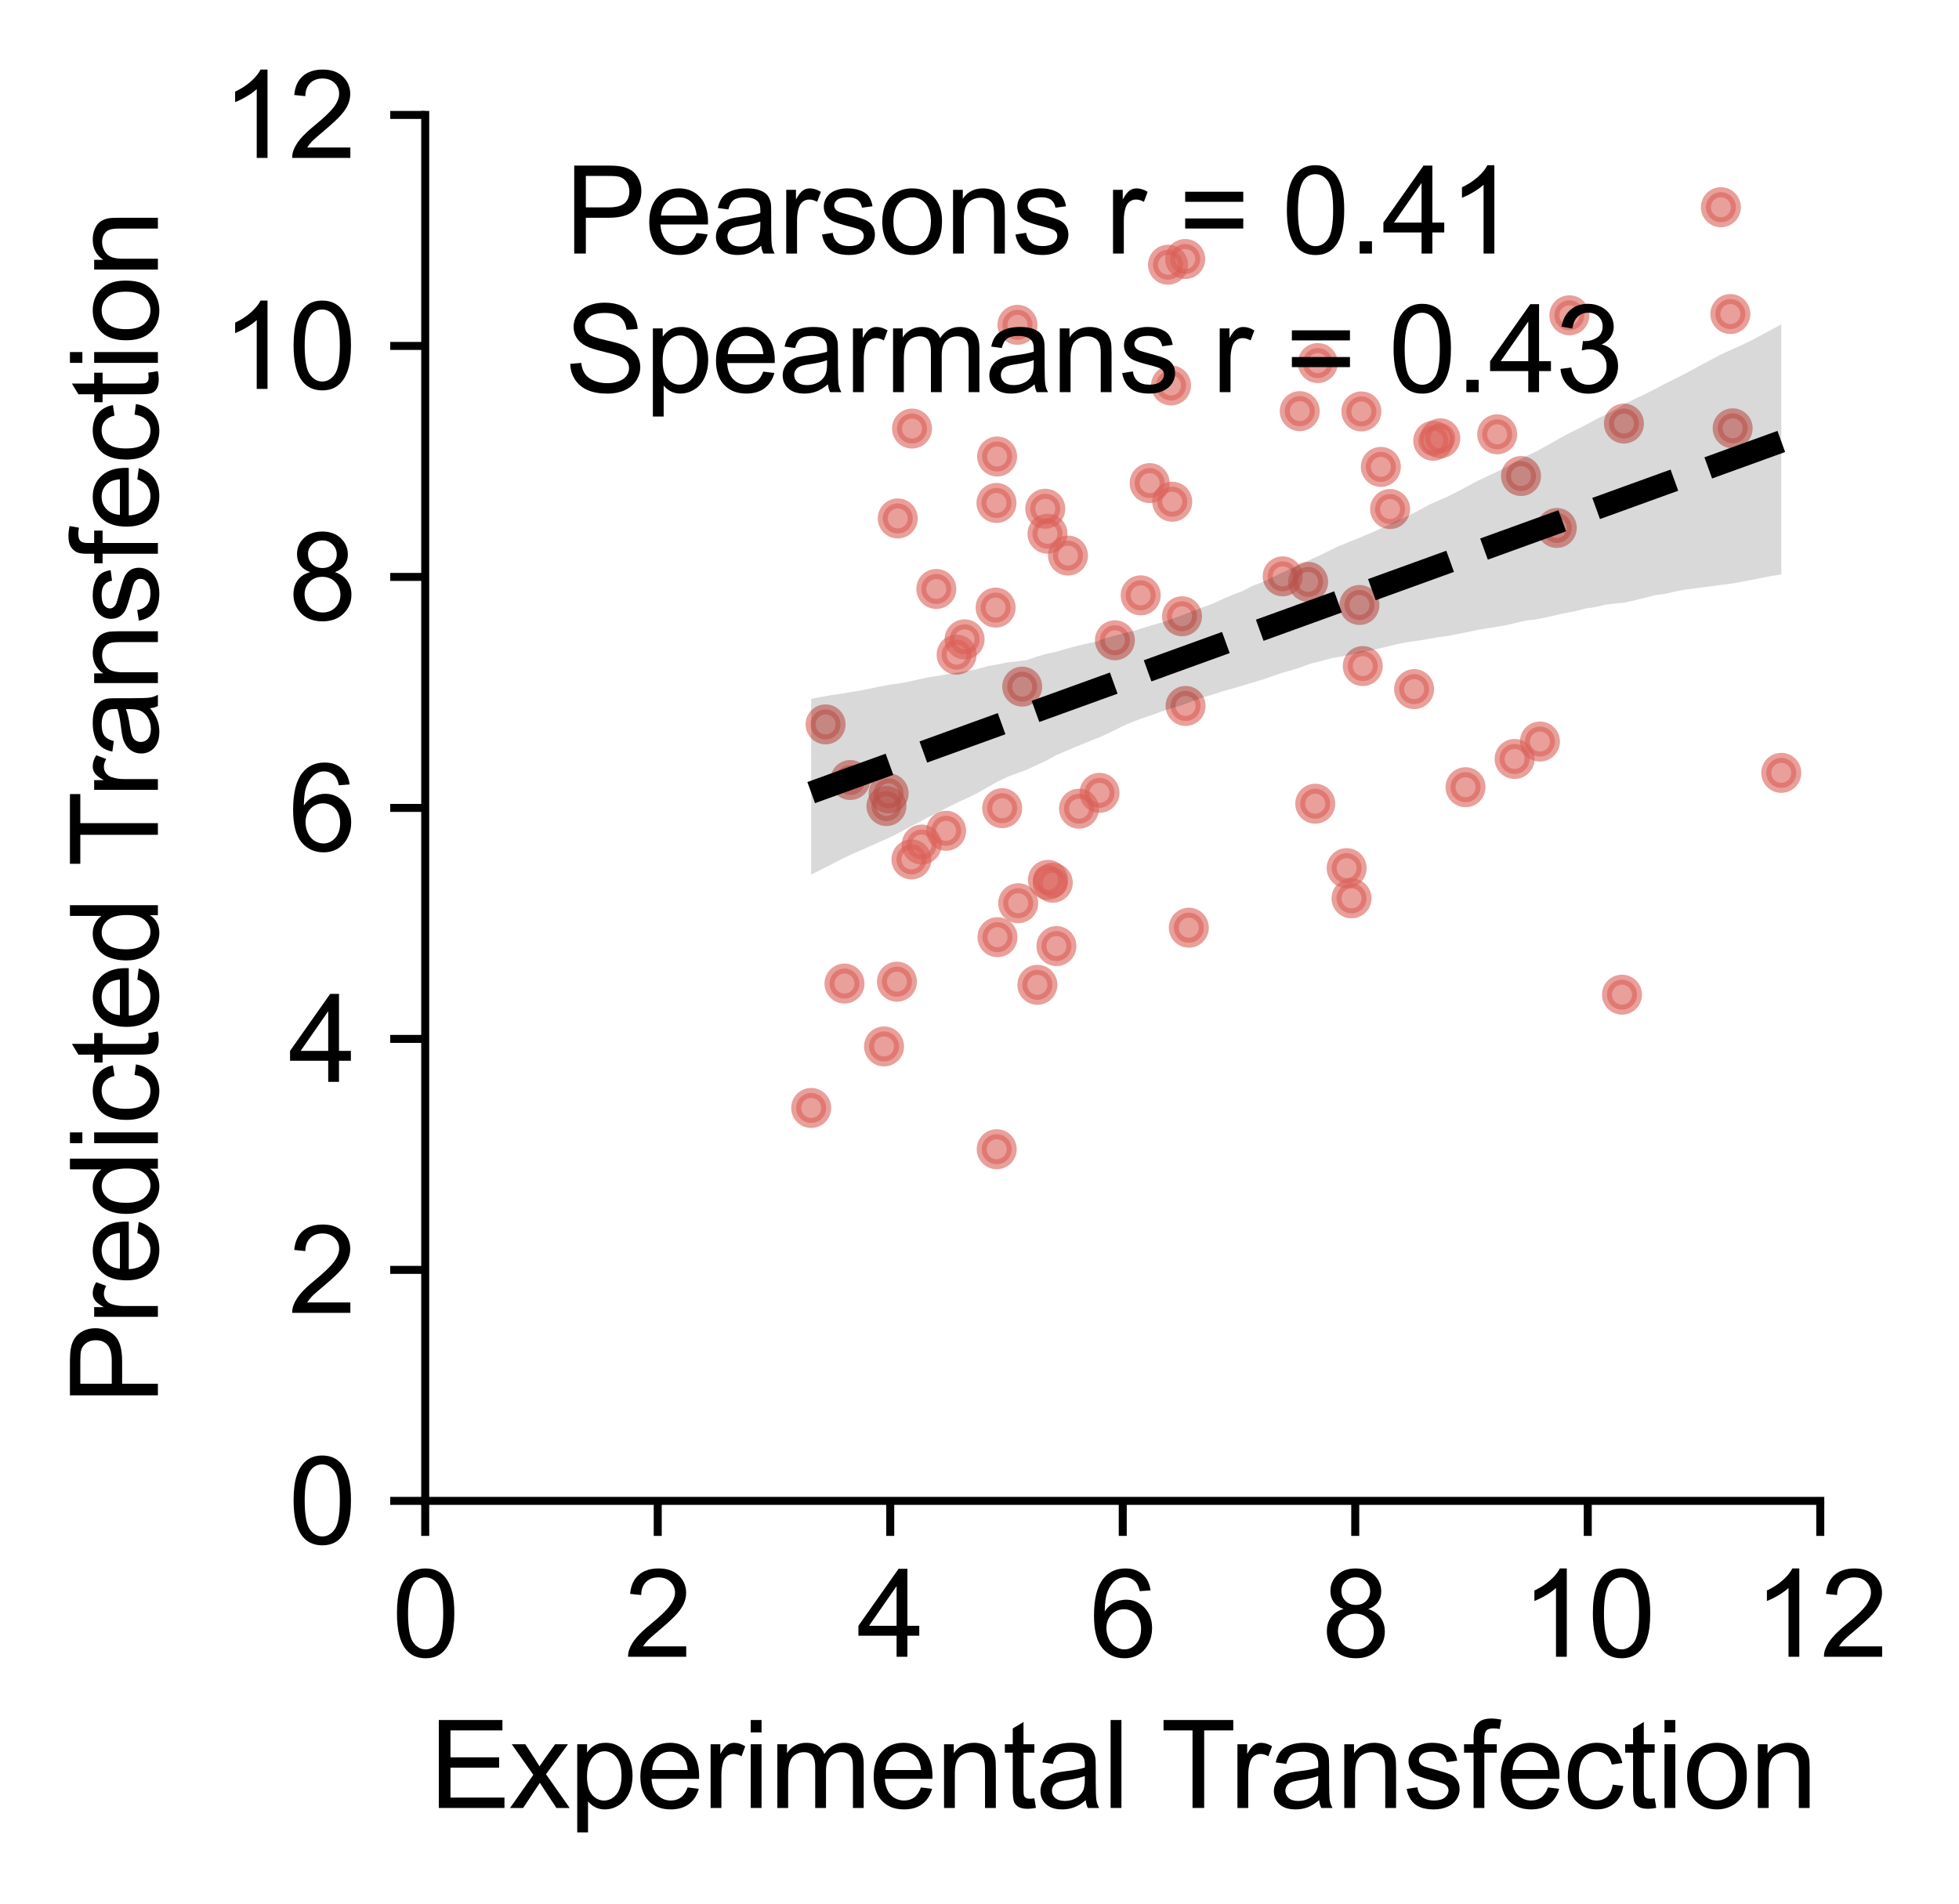 <?xml version="1.0" encoding="utf-8" standalone="no"?>
<!DOCTYPE svg PUBLIC "-//W3C//DTD SVG 1.1//EN"
  "http://www.w3.org/Graphics/SVG/1.1/DTD/svg11.dtd">
<svg xmlns:xlink="http://www.w3.org/1999/xlink" width="195.894pt" height="190.39pt" viewBox="0 0 195.894 190.39" xmlns="http://www.w3.org/2000/svg" version="1.1">
 <defs>
  <style type="text/css">*{stroke-linejoin: round; stroke-linecap: butt}</style>
 </defs>
 <g id="figure_1">
  <g id="patch_1">
   <path d="M 0 190.39 
L 195.894 190.39 
L 195.894 0 
L 0 0 
L 0 190.39 
z
" style="fill: none"/>
  </g>
  <g id="axes_1">
   <g id="patch_2">
    <path d="M 42.521 150.095 
L 182.021 150.095 
L 182.021 11.495 
L 42.521 11.495 
L 42.521 150.095 
z
" style="fill: none"/>
   </g>
   <g id="PathCollection_1">
    <defs>
     <path id="mf6242947a9" d="M 0 1.5 
C 0.398 1.5 0.779 1.342 1.061 1.061 
C 1.342 0.779 1.5 0.398 1.5 0 
C 1.5 -0.398 1.342 -0.779 1.061 -1.061 
C 0.779 -1.342 0.398 -1.5 0 -1.5 
C -0.398 -1.5 -0.779 -1.342 -1.061 -1.061 
C -1.342 -0.779 -1.5 -0.398 -1.5 0 
C -1.5 0.398 -1.342 0.779 -1.061 1.061 
C -0.779 1.342 -0.398 1.5 0 1.5 
z
" style="stroke: #db5f57; stroke-opacity: 0.6"/>
    </defs>
    <g clip-path="url(#p805aad1e13)">
     <use xlink:href="#mf6242947a9" x="162.389" y="42.359" style="fill: #db5f57; fill-opacity: 0.6; stroke: #db5f57; stroke-opacity: 0.6"/>
     <use xlink:href="#mf6242947a9" x="173.031" y="31.406" style="fill: #db5f57; fill-opacity: 0.6; stroke: #db5f57; stroke-opacity: 0.6"/>
     <use xlink:href="#mf6242947a9" x="155.673" y="52.796" style="fill: #db5f57; fill-opacity: 0.6; stroke: #db5f57; stroke-opacity: 0.6"/>
     <use xlink:href="#mf6242947a9" x="173.261" y="42.832" style="fill: #db5f57; fill-opacity: 0.6; stroke: #db5f57; stroke-opacity: 0.6"/>
     <use xlink:href="#mf6242947a9" x="102.22" y="68.666" style="fill: #db5f57; fill-opacity: 0.6; stroke: #db5f57; stroke-opacity: 0.6"/>
     <use xlink:href="#mf6242947a9" x="118.555" y="70.597" style="fill: #db5f57; fill-opacity: 0.6; stroke: #db5f57; stroke-opacity: 0.6"/>
     <use xlink:href="#mf6242947a9" x="178.123" y="77.29" style="fill: #db5f57; fill-opacity: 0.6; stroke: #db5f57; stroke-opacity: 0.6"/>
     <use xlink:href="#mf6242947a9" x="143.323" y="44.08" style="fill: #db5f57; fill-opacity: 0.6; stroke: #db5f57; stroke-opacity: 0.6"/>
     <use xlink:href="#mf6242947a9" x="162.195" y="99.471" style="fill: #db5f57; fill-opacity: 0.6; stroke: #db5f57; stroke-opacity: 0.6"/>
     <use xlink:href="#mf6242947a9" x="153.99" y="74.158" style="fill: #db5f57; fill-opacity: 0.6; stroke: #db5f57; stroke-opacity: 0.6"/>
     <use xlink:href="#mf6242947a9" x="88.401" y="104.648" style="fill: #db5f57; fill-opacity: 0.6; stroke: #db5f57; stroke-opacity: 0.6"/>
     <use xlink:href="#mf6242947a9" x="135.149" y="89.84" style="fill: #db5f57; fill-opacity: 0.6; stroke: #db5f57; stroke-opacity: 0.6"/>
     <use xlink:href="#mf6242947a9" x="138.082" y="46.691" style="fill: #db5f57; fill-opacity: 0.6; stroke: #db5f57; stroke-opacity: 0.6"/>
     <use xlink:href="#mf6242947a9" x="149.716" y="43.432" style="fill: #db5f57; fill-opacity: 0.6; stroke: #db5f57; stroke-opacity: 0.6"/>
     <use xlink:href="#mf6242947a9" x="136.132" y="41.147" style="fill: #db5f57; fill-opacity: 0.6; stroke: #db5f57; stroke-opacity: 0.6"/>
     <use xlink:href="#mf6242947a9" x="144.027" y="43.833" style="fill: #db5f57; fill-opacity: 0.6; stroke: #db5f57; stroke-opacity: 0.6"/>
     <use xlink:href="#mf6242947a9" x="99.56" y="60.763" style="fill: #db5f57; fill-opacity: 0.6; stroke: #db5f57; stroke-opacity: 0.6"/>
     <use xlink:href="#mf6242947a9" x="117.222" y="50.176" style="fill: #db5f57; fill-opacity: 0.6; stroke: #db5f57; stroke-opacity: 0.6"/>
     <use xlink:href="#mf6242947a9" x="146.55" y="78.724" style="fill: #db5f57; fill-opacity: 0.6; stroke: #db5f57; stroke-opacity: 0.6"/>
     <use xlink:href="#mf6242947a9" x="152.098" y="47.607" style="fill: #db5f57; fill-opacity: 0.6; stroke: #db5f57; stroke-opacity: 0.6"/>
     <use xlink:href="#mf6242947a9" x="118.88" y="92.774" style="fill: #db5f57; fill-opacity: 0.6; stroke: #db5f57; stroke-opacity: 0.6"/>
     <use xlink:href="#mf6242947a9" x="141.408" y="68.916" style="fill: #db5f57; fill-opacity: 0.6; stroke: #db5f57; stroke-opacity: 0.6"/>
     <use xlink:href="#mf6242947a9" x="89.693" y="98.173" style="fill: #db5f57; fill-opacity: 0.6; stroke: #db5f57; stroke-opacity: 0.6"/>
     <use xlink:href="#mf6242947a9" x="151.455" y="75.9" style="fill: #db5f57; fill-opacity: 0.6; stroke: #db5f57; stroke-opacity: 0.6"/>
     <use xlink:href="#mf6242947a9" x="131.777" y="36.308" style="fill: #db5f57; fill-opacity: 0.6; stroke: #db5f57; stroke-opacity: 0.6"/>
     <use xlink:href="#mf6242947a9" x="172.085" y="20.724" style="fill: #db5f57; fill-opacity: 0.6; stroke: #db5f57; stroke-opacity: 0.6"/>
     <use xlink:href="#mf6242947a9" x="117.1" y="38.546" style="fill: #db5f57; fill-opacity: 0.6; stroke: #db5f57; stroke-opacity: 0.6"/>
     <use xlink:href="#mf6242947a9" x="156.934" y="31.531" style="fill: #db5f57; fill-opacity: 0.6; stroke: #db5f57; stroke-opacity: 0.6"/>
     <use xlink:href="#mf6242947a9" x="99.646" y="50.298" style="fill: #db5f57; fill-opacity: 0.6; stroke: #db5f57; stroke-opacity: 0.6"/>
     <use xlink:href="#mf6242947a9" x="96.458" y="63.937" style="fill: #db5f57; fill-opacity: 0.6; stroke: #db5f57; stroke-opacity: 0.6"/>
     <use xlink:href="#mf6242947a9" x="94.611" y="83.083" style="fill: #db5f57; fill-opacity: 0.6; stroke: #db5f57; stroke-opacity: 0.6"/>
     <use xlink:href="#mf6242947a9" x="118.518" y="25.902" style="fill: #db5f57; fill-opacity: 0.6; stroke: #db5f57; stroke-opacity: 0.6"/>
     <use xlink:href="#mf6242947a9" x="88.861" y="79.336" style="fill: #db5f57; fill-opacity: 0.6; stroke: #db5f57; stroke-opacity: 0.6"/>
     <use xlink:href="#mf6242947a9" x="129.972" y="41.116" style="fill: #db5f57; fill-opacity: 0.6; stroke: #db5f57; stroke-opacity: 0.6"/>
     <use xlink:href="#mf6242947a9" x="85.028" y="78.005" style="fill: #db5f57; fill-opacity: 0.6; stroke: #db5f57; stroke-opacity: 0.6"/>
     <use xlink:href="#mf6242947a9" x="139.004" y="50.907" style="fill: #db5f57; fill-opacity: 0.6; stroke: #db5f57; stroke-opacity: 0.6"/>
     <use xlink:href="#mf6242947a9" x="92.167" y="84.459" style="fill: #db5f57; fill-opacity: 0.6; stroke: #db5f57; stroke-opacity: 0.6"/>
     <use xlink:href="#mf6242947a9" x="105.275" y="88.276" style="fill: #db5f57; fill-opacity: 0.6; stroke: #db5f57; stroke-opacity: 0.6"/>
     <use xlink:href="#mf6242947a9" x="91.198" y="42.86" style="fill: #db5f57; fill-opacity: 0.6; stroke: #db5f57; stroke-opacity: 0.6"/>
     <use xlink:href="#mf6242947a9" x="99.709" y="45.653" style="fill: #db5f57; fill-opacity: 0.6; stroke: #db5f57; stroke-opacity: 0.6"/>
     <use xlink:href="#mf6242947a9" x="104.524" y="50.878" style="fill: #db5f57; fill-opacity: 0.6; stroke: #db5f57; stroke-opacity: 0.6"/>
     <use xlink:href="#mf6242947a9" x="95.66" y="65.471" style="fill: #db5f57; fill-opacity: 0.6; stroke: #db5f57; stroke-opacity: 0.6"/>
     <use xlink:href="#mf6242947a9" x="99.668" y="114.929" style="fill: #db5f57; fill-opacity: 0.6; stroke: #db5f57; stroke-opacity: 0.6"/>
     <use xlink:href="#mf6242947a9" x="134.661" y="86.821" style="fill: #db5f57; fill-opacity: 0.6; stroke: #db5f57; stroke-opacity: 0.6"/>
     <use xlink:href="#mf6242947a9" x="88.641" y="80.611" style="fill: #db5f57; fill-opacity: 0.6; stroke: #db5f57; stroke-opacity: 0.6"/>
     <use xlink:href="#mf6242947a9" x="135.941" y="60.5" style="fill: #db5f57; fill-opacity: 0.6; stroke: #db5f57; stroke-opacity: 0.6"/>
     <use xlink:href="#mf6242947a9" x="100.217" y="80.823" style="fill: #db5f57; fill-opacity: 0.6; stroke: #db5f57; stroke-opacity: 0.6"/>
     <use xlink:href="#mf6242947a9" x="131.52" y="80.375" style="fill: #db5f57; fill-opacity: 0.6; stroke: #db5f57; stroke-opacity: 0.6"/>
     <use xlink:href="#mf6242947a9" x="91.143" y="85.946" style="fill: #db5f57; fill-opacity: 0.6; stroke: #db5f57; stroke-opacity: 0.6"/>
     <use xlink:href="#mf6242947a9" x="103.734" y="98.487" style="fill: #db5f57; fill-opacity: 0.6; stroke: #db5f57; stroke-opacity: 0.6"/>
     <use xlink:href="#mf6242947a9" x="89.772" y="51.847" style="fill: #db5f57; fill-opacity: 0.6; stroke: #db5f57; stroke-opacity: 0.6"/>
     <use xlink:href="#mf6242947a9" x="116.796" y="26.474" style="fill: #db5f57; fill-opacity: 0.6; stroke: #db5f57; stroke-opacity: 0.6"/>
     <use xlink:href="#mf6242947a9" x="104.745" y="53.377" style="fill: #db5f57; fill-opacity: 0.6; stroke: #db5f57; stroke-opacity: 0.6"/>
     <use xlink:href="#mf6242947a9" x="101.744" y="32.484" style="fill: #db5f57; fill-opacity: 0.6; stroke: #db5f57; stroke-opacity: 0.6"/>
     <use xlink:href="#mf6242947a9" x="81.117" y="110.801" style="fill: #db5f57; fill-opacity: 0.6; stroke: #db5f57; stroke-opacity: 0.6"/>
     <use xlink:href="#mf6242947a9" x="101.817" y="90.327" style="fill: #db5f57; fill-opacity: 0.6; stroke: #db5f57; stroke-opacity: 0.6"/>
     <use xlink:href="#mf6242947a9" x="99.745" y="93.723" style="fill: #db5f57; fill-opacity: 0.6; stroke: #db5f57; stroke-opacity: 0.6"/>
     <use xlink:href="#mf6242947a9" x="114.961" y="48.31" style="fill: #db5f57; fill-opacity: 0.6; stroke: #db5f57; stroke-opacity: 0.6"/>
     <use xlink:href="#mf6242947a9" x="105.639" y="94.612" style="fill: #db5f57; fill-opacity: 0.6; stroke: #db5f57; stroke-opacity: 0.6"/>
     <use xlink:href="#mf6242947a9" x="130.81" y="58.189" style="fill: #db5f57; fill-opacity: 0.6; stroke: #db5f57; stroke-opacity: 0.6"/>
     <use xlink:href="#mf6242947a9" x="82.554" y="72.443" style="fill: #db5f57; fill-opacity: 0.6; stroke: #db5f57; stroke-opacity: 0.6"/>
     <use xlink:href="#mf6242947a9" x="109.949" y="79.288" style="fill: #db5f57; fill-opacity: 0.6; stroke: #db5f57; stroke-opacity: 0.6"/>
     <use xlink:href="#mf6242947a9" x="93.628" y="58.899" style="fill: #db5f57; fill-opacity: 0.6; stroke: #db5f57; stroke-opacity: 0.6"/>
     <use xlink:href="#mf6242947a9" x="114.066" y="59.537" style="fill: #db5f57; fill-opacity: 0.6; stroke: #db5f57; stroke-opacity: 0.6"/>
     <use xlink:href="#mf6242947a9" x="106.796" y="55.561" style="fill: #db5f57; fill-opacity: 0.6; stroke: #db5f57; stroke-opacity: 0.6"/>
     <use xlink:href="#mf6242947a9" x="111.487" y="64.032" style="fill: #db5f57; fill-opacity: 0.6; stroke: #db5f57; stroke-opacity: 0.6"/>
     <use xlink:href="#mf6242947a9" x="84.446" y="98.361" style="fill: #db5f57; fill-opacity: 0.6; stroke: #db5f57; stroke-opacity: 0.6"/>
     <use xlink:href="#mf6242947a9" x="118.198" y="61.631" style="fill: #db5f57; fill-opacity: 0.6; stroke: #db5f57; stroke-opacity: 0.6"/>
     <use xlink:href="#mf6242947a9" x="104.79" y="87.99" style="fill: #db5f57; fill-opacity: 0.6; stroke: #db5f57; stroke-opacity: 0.6"/>
     <use xlink:href="#mf6242947a9" x="128.262" y="57.639" style="fill: #db5f57; fill-opacity: 0.6; stroke: #db5f57; stroke-opacity: 0.6"/>
     <use xlink:href="#mf6242947a9" x="107.898" y="80.875" style="fill: #db5f57; fill-opacity: 0.6; stroke: #db5f57; stroke-opacity: 0.6"/>
     <use xlink:href="#mf6242947a9" x="136.272" y="66.61" style="fill: #db5f57; fill-opacity: 0.6; stroke: #db5f57; stroke-opacity: 0.6"/>
    </g>
   </g>
   <g id="PolyCollection_1">
    <path d="M 81.117 69.895 
L 81.117 87.457 
L 82.096 86.972 
L 83.076 86.471 
L 84.056 85.971 
L 85.036 85.491 
L 86.016 85.06 
L 86.996 84.626 
L 87.976 84.193 
L 88.955 83.759 
L 89.935 83.262 
L 90.915 82.743 
L 91.895 82.223 
L 92.875 81.703 
L 93.855 81.216 
L 94.835 80.704 
L 95.814 80.228 
L 96.794 79.773 
L 97.774 79.291 
L 98.754 78.734 
L 99.734 78.179 
L 100.714 77.701 
L 101.694 77.336 
L 102.673 76.975 
L 103.653 76.519 
L 104.633 76.064 
L 105.613 75.521 
L 106.593 75.101 
L 107.573 74.69 
L 108.553 74.284 
L 109.532 73.897 
L 110.512 73.485 
L 111.492 73.003 
L 112.472 72.518 
L 113.452 72.114 
L 114.432 71.757 
L 115.412 71.428 
L 116.391 71.058 
L 117.371 70.771 
L 118.351 70.465 
L 119.331 70.093 
L 120.311 69.742 
L 121.291 69.453 
L 122.271 69.131 
L 123.251 68.855 
L 124.23 68.569 
L 125.21 68.277 
L 126.19 67.98 
L 127.17 67.649 
L 128.15 67.298 
L 129.13 67.033 
L 130.11 66.72 
L 131.089 66.357 
L 132.069 66.126 
L 133.049 65.838 
L 134.029 65.669 
L 135.009 65.484 
L 135.989 65.274 
L 136.969 65.084 
L 137.948 64.848 
L 138.928 64.61 
L 139.908 64.371 
L 140.888 64.195 
L 141.868 64.054 
L 142.848 63.901 
L 143.828 63.714 
L 144.807 63.593 
L 145.787 63.396 
L 146.767 63.21 
L 147.747 62.998 
L 148.727 62.829 
L 149.707 62.679 
L 150.687 62.504 
L 151.666 62.276 
L 152.646 62.048 
L 153.626 61.939 
L 154.606 61.743 
L 155.586 61.519 
L 156.566 61.294 
L 157.546 61.12 
L 158.525 60.856 
L 159.505 60.719 
L 160.485 60.477 
L 161.465 60.356 
L 162.445 60.259 
L 163.425 60.046 
L 164.405 59.801 
L 165.384 59.539 
L 166.364 59.407 
L 167.344 59.197 
L 168.324 58.991 
L 169.304 58.864 
L 170.284 58.736 
L 171.264 58.607 
L 172.243 58.479 
L 173.223 58.35 
L 174.203 58.178 
L 175.183 57.984 
L 176.163 57.79 
L 177.143 57.596 
L 178.123 57.454 
L 178.123 32.434 
L 178.123 32.434 
L 177.143 32.963 
L 176.163 33.493 
L 175.183 34.023 
L 174.203 34.49 
L 173.223 34.933 
L 172.243 35.375 
L 171.264 35.884 
L 170.284 36.41 
L 169.304 36.939 
L 168.324 37.467 
L 167.344 37.956 
L 166.364 38.438 
L 165.384 38.964 
L 164.405 39.453 
L 163.425 39.923 
L 162.445 40.394 
L 161.465 40.977 
L 160.485 41.505 
L 159.505 41.985 
L 158.525 42.516 
L 157.546 43.01 
L 156.566 43.497 
L 155.586 44.048 
L 154.606 44.599 
L 153.626 45.149 
L 152.646 45.604 
L 151.666 46.096 
L 150.687 46.647 
L 149.707 47.168 
L 148.727 47.624 
L 147.747 48.096 
L 146.767 48.617 
L 145.787 49.138 
L 144.807 49.641 
L 143.828 50.064 
L 142.848 50.503 
L 141.868 51.043 
L 140.888 51.54 
L 139.908 51.993 
L 138.928 52.448 
L 137.948 52.91 
L 136.969 53.345 
L 135.989 53.759 
L 135.009 54.151 
L 134.029 54.544 
L 133.049 55.006 
L 132.069 55.505 
L 131.089 55.938 
L 130.11 56.42 
L 129.13 56.847 
L 128.15 57.284 
L 127.17 57.762 
L 126.19 58.233 
L 125.21 58.596 
L 124.23 59.125 
L 123.251 59.48 
L 122.271 59.908 
L 121.291 60.362 
L 120.311 60.715 
L 119.331 61.087 
L 118.351 61.476 
L 117.371 61.831 
L 116.391 62.186 
L 115.412 62.459 
L 114.432 62.762 
L 113.452 63.063 
L 112.472 63.297 
L 111.492 63.56 
L 110.512 63.841 
L 109.532 64.192 
L 108.553 64.384 
L 107.573 64.635 
L 106.593 64.886 
L 105.613 65.179 
L 104.633 65.391 
L 103.653 65.674 
L 102.673 66.011 
L 101.694 66.14 
L 100.714 66.253 
L 99.734 66.446 
L 98.754 66.615 
L 97.774 66.901 
L 96.794 67.082 
L 95.814 67.241 
L 94.835 67.4 
L 93.855 67.577 
L 92.875 67.723 
L 91.895 67.941 
L 90.915 68.151 
L 89.935 68.35 
L 88.955 68.473 
L 87.976 68.651 
L 86.996 68.864 
L 86.016 69.062 
L 85.036 69.214 
L 84.056 69.381 
L 83.076 69.534 
L 82.096 69.691 
L 81.117 69.895 
z
" clip-path="url(#p805aad1e13)" style="fill-opacity: 0.15"/>
   </g>
   <g id="matplotlib.axis_1">
    <g id="xtick_1">
     <g id="line2d_1">
      <defs>
       <path id="m8ec07c1811" d="M 0 0 
L 0 3.5 
" style="stroke: #000000; stroke-width: 0.8"/>
      </defs>
      <g>
       <use xlink:href="#m8ec07c1811" x="42.521" y="150.095" style="stroke: #000000; stroke-width: 0.8"/>
      </g>
     </g>
     <g id="text_1">
      <!-- 0 -->
      <g transform="translate(39.184 165.684) scale(0.12 -0.12)">
       <defs>
        <path id="ArialMT-30" d="M 266 2259 
Q 266 3072 433 3567 
Q 600 4063 929 4331 
Q 1259 4600 1759 4600 
Q 2128 4600 2406 4451 
Q 2684 4303 2865 4023 
Q 3047 3744 3150 3342 
Q 3253 2941 3253 2259 
Q 3253 1453 3087 958 
Q 2922 463 2592 192 
Q 2263 -78 1759 -78 
Q 1097 -78 719 397 
Q 266 969 266 2259 
z
M 844 2259 
Q 844 1131 1108 757 
Q 1372 384 1759 384 
Q 2147 384 2411 759 
Q 2675 1134 2675 2259 
Q 2675 3391 2411 3762 
Q 2147 4134 1753 4134 
Q 1366 4134 1134 3806 
Q 844 3388 844 2259 
z
" transform="scale(0.016)"/>
       </defs>
       <use xlink:href="#ArialMT-30"/>
      </g>
     </g>
    </g>
    <g id="xtick_2">
     <g id="line2d_2">
      <g>
       <use xlink:href="#m8ec07c1811" x="65.771" y="150.095" style="stroke: #000000; stroke-width: 0.8"/>
      </g>
     </g>
     <g id="text_2">
      <!-- 2 -->
      <g transform="translate(62.434 165.684) scale(0.12 -0.12)">
       <defs>
        <path id="ArialMT-32" d="M 3222 541 
L 3222 0 
L 194 0 
Q 188 203 259 391 
Q 375 700 629 1000 
Q 884 1300 1366 1694 
Q 2113 2306 2375 2664 
Q 2638 3022 2638 3341 
Q 2638 3675 2398 3904 
Q 2159 4134 1775 4134 
Q 1369 4134 1125 3890 
Q 881 3647 878 3216 
L 300 3275 
Q 359 3922 746 4261 
Q 1134 4600 1788 4600 
Q 2447 4600 2831 4234 
Q 3216 3869 3216 3328 
Q 3216 3053 3103 2787 
Q 2991 2522 2730 2228 
Q 2469 1934 1863 1422 
Q 1356 997 1212 845 
Q 1069 694 975 541 
L 3222 541 
z
" transform="scale(0.016)"/>
       </defs>
       <use xlink:href="#ArialMT-32"/>
      </g>
     </g>
    </g>
    <g id="xtick_3">
     <g id="line2d_3">
      <g>
       <use xlink:href="#m8ec07c1811" x="89.021" y="150.095" style="stroke: #000000; stroke-width: 0.8"/>
      </g>
     </g>
     <g id="text_3">
      <!-- 4 -->
      <g transform="translate(85.684 165.684) scale(0.12 -0.12)">
       <defs>
        <path id="ArialMT-34" d="M 2069 0 
L 2069 1097 
L 81 1097 
L 81 1613 
L 2172 4581 
L 2631 4581 
L 2631 1613 
L 3250 1613 
L 3250 1097 
L 2631 1097 
L 2631 0 
L 2069 0 
z
M 2069 1613 
L 2069 3678 
L 634 1613 
L 2069 1613 
z
" transform="scale(0.016)"/>
       </defs>
       <use xlink:href="#ArialMT-34"/>
      </g>
     </g>
    </g>
    <g id="xtick_4">
     <g id="line2d_4">
      <g>
       <use xlink:href="#m8ec07c1811" x="112.271" y="150.095" style="stroke: #000000; stroke-width: 0.8"/>
      </g>
     </g>
     <g id="text_4">
      <!-- 6 -->
      <g transform="translate(108.934 165.684) scale(0.12 -0.12)">
       <defs>
        <path id="ArialMT-36" d="M 3184 3459 
L 2625 3416 
Q 2550 3747 2413 3897 
Q 2184 4138 1850 4138 
Q 1581 4138 1378 3988 
Q 1113 3794 959 3422 
Q 806 3050 800 2363 
Q 1003 2672 1297 2822 
Q 1591 2972 1913 2972 
Q 2475 2972 2870 2558 
Q 3266 2144 3266 1488 
Q 3266 1056 3080 686 
Q 2894 316 2569 119 
Q 2244 -78 1831 -78 
Q 1128 -78 684 439 
Q 241 956 241 2144 
Q 241 3472 731 4075 
Q 1159 4600 1884 4600 
Q 2425 4600 2770 4297 
Q 3116 3994 3184 3459 
z
M 888 1484 
Q 888 1194 1011 928 
Q 1134 663 1356 523 
Q 1578 384 1822 384 
Q 2178 384 2434 671 
Q 2691 959 2691 1453 
Q 2691 1928 2437 2201 
Q 2184 2475 1800 2475 
Q 1419 2475 1153 2201 
Q 888 1928 888 1484 
z
" transform="scale(0.016)"/>
       </defs>
       <use xlink:href="#ArialMT-36"/>
      </g>
     </g>
    </g>
    <g id="xtick_5">
     <g id="line2d_5">
      <g>
       <use xlink:href="#m8ec07c1811" x="135.521" y="150.095" style="stroke: #000000; stroke-width: 0.8"/>
      </g>
     </g>
     <g id="text_5">
      <!-- 8 -->
      <g transform="translate(132.184 165.684) scale(0.12 -0.12)">
       <defs>
        <path id="ArialMT-38" d="M 1131 2484 
Q 781 2613 612 2850 
Q 444 3088 444 3419 
Q 444 3919 803 4259 
Q 1163 4600 1759 4600 
Q 2359 4600 2725 4251 
Q 3091 3903 3091 3403 
Q 3091 3084 2923 2848 
Q 2756 2613 2416 2484 
Q 2838 2347 3058 2040 
Q 3278 1734 3278 1309 
Q 3278 722 2862 322 
Q 2447 -78 1769 -78 
Q 1091 -78 675 323 
Q 259 725 259 1325 
Q 259 1772 486 2073 
Q 713 2375 1131 2484 
z
M 1019 3438 
Q 1019 3113 1228 2906 
Q 1438 2700 1772 2700 
Q 2097 2700 2305 2904 
Q 2513 3109 2513 3406 
Q 2513 3716 2298 3927 
Q 2084 4138 1766 4138 
Q 1444 4138 1231 3931 
Q 1019 3725 1019 3438 
z
M 838 1322 
Q 838 1081 952 856 
Q 1066 631 1291 507 
Q 1516 384 1775 384 
Q 2178 384 2440 643 
Q 2703 903 2703 1303 
Q 2703 1709 2433 1975 
Q 2163 2241 1756 2241 
Q 1359 2241 1098 1978 
Q 838 1716 838 1322 
z
" transform="scale(0.016)"/>
       </defs>
       <use xlink:href="#ArialMT-38"/>
      </g>
     </g>
    </g>
    <g id="xtick_6">
     <g id="line2d_6">
      <g>
       <use xlink:href="#m8ec07c1811" x="158.771" y="150.095" style="stroke: #000000; stroke-width: 0.8"/>
      </g>
     </g>
     <g id="text_6">
      <!-- 10 -->
      <g transform="translate(152.097 165.684) scale(0.12 -0.12)">
       <defs>
        <path id="ArialMT-31" d="M 2384 0 
L 1822 0 
L 1822 3584 
Q 1619 3391 1289 3197 
Q 959 3003 697 2906 
L 697 3450 
Q 1169 3672 1522 3987 
Q 1875 4303 2022 4600 
L 2384 4600 
L 2384 0 
z
" transform="scale(0.016)"/>
       </defs>
       <use xlink:href="#ArialMT-31"/>
       <use xlink:href="#ArialMT-30" x="55.615"/>
      </g>
     </g>
    </g>
    <g id="xtick_7">
     <g id="line2d_7">
      <g>
       <use xlink:href="#m8ec07c1811" x="182.021" y="150.095" style="stroke: #000000; stroke-width: 0.8"/>
      </g>
     </g>
     <g id="text_7">
      <!-- 12 -->
      <g transform="translate(175.347 165.684) scale(0.12 -0.12)">
       <use xlink:href="#ArialMT-31"/>
       <use xlink:href="#ArialMT-32" x="55.615"/>
      </g>
     </g>
    </g>
    <g id="text_8">
     <!-- Experimental Transfection -->
     <g transform="translate(42.908 180.805) scale(0.12 -0.12)">
      <defs>
       <path id="ArialMT-45" d="M 506 0 
L 506 4581 
L 3819 4581 
L 3819 4041 
L 1113 4041 
L 1113 2638 
L 3647 2638 
L 3647 2100 
L 1113 2100 
L 1113 541 
L 3925 541 
L 3925 0 
L 506 0 
z
" transform="scale(0.016)"/>
       <path id="ArialMT-78" d="M 47 0 
L 1259 1725 
L 138 3319 
L 841 3319 
L 1350 2541 
Q 1494 2319 1581 2169 
Q 1719 2375 1834 2534 
L 2394 3319 
L 3066 3319 
L 1919 1756 
L 3153 0 
L 2463 0 
L 1781 1031 
L 1600 1309 
L 728 0 
L 47 0 
z
" transform="scale(0.016)"/>
       <path id="ArialMT-70" d="M 422 -1272 
L 422 3319 
L 934 3319 
L 934 2888 
Q 1116 3141 1344 3267 
Q 1572 3394 1897 3394 
Q 2322 3394 2647 3175 
Q 2972 2956 3137 2557 
Q 3303 2159 3303 1684 
Q 3303 1175 3120 767 
Q 2938 359 2589 142 
Q 2241 -75 1856 -75 
Q 1575 -75 1351 44 
Q 1128 163 984 344 
L 984 -1272 
L 422 -1272 
z
M 931 1641 
Q 931 1000 1190 694 
Q 1450 388 1819 388 
Q 2194 388 2461 705 
Q 2728 1022 2728 1688 
Q 2728 2322 2467 2637 
Q 2206 2953 1844 2953 
Q 1484 2953 1207 2617 
Q 931 2281 931 1641 
z
" transform="scale(0.016)"/>
       <path id="ArialMT-65" d="M 2694 1069 
L 3275 997 
Q 3138 488 2766 206 
Q 2394 -75 1816 -75 
Q 1088 -75 661 373 
Q 234 822 234 1631 
Q 234 2469 665 2931 
Q 1097 3394 1784 3394 
Q 2450 3394 2872 2941 
Q 3294 2488 3294 1666 
Q 3294 1616 3291 1516 
L 816 1516 
Q 847 969 1125 678 
Q 1403 388 1819 388 
Q 2128 388 2347 550 
Q 2566 713 2694 1069 
z
M 847 1978 
L 2700 1978 
Q 2663 2397 2488 2606 
Q 2219 2931 1791 2931 
Q 1403 2931 1139 2672 
Q 875 2413 847 1978 
z
" transform="scale(0.016)"/>
       <path id="ArialMT-72" d="M 416 0 
L 416 3319 
L 922 3319 
L 922 2816 
Q 1116 3169 1280 3281 
Q 1444 3394 1641 3394 
Q 1925 3394 2219 3213 
L 2025 2691 
Q 1819 2813 1613 2813 
Q 1428 2813 1281 2702 
Q 1134 2591 1072 2394 
Q 978 2094 978 1738 
L 978 0 
L 416 0 
z
" transform="scale(0.016)"/>
       <path id="ArialMT-69" d="M 425 3934 
L 425 4581 
L 988 4581 
L 988 3934 
L 425 3934 
z
M 425 0 
L 425 3319 
L 988 3319 
L 988 0 
L 425 0 
z
" transform="scale(0.016)"/>
       <path id="ArialMT-6d" d="M 422 0 
L 422 3319 
L 925 3319 
L 925 2853 
Q 1081 3097 1340 3245 
Q 1600 3394 1931 3394 
Q 2300 3394 2536 3241 
Q 2772 3088 2869 2813 
Q 3263 3394 3894 3394 
Q 4388 3394 4653 3120 
Q 4919 2847 4919 2278 
L 4919 0 
L 4359 0 
L 4359 2091 
Q 4359 2428 4304 2576 
Q 4250 2725 4106 2815 
Q 3963 2906 3769 2906 
Q 3419 2906 3187 2673 
Q 2956 2441 2956 1928 
L 2956 0 
L 2394 0 
L 2394 2156 
Q 2394 2531 2256 2718 
Q 2119 2906 1806 2906 
Q 1569 2906 1367 2781 
Q 1166 2656 1075 2415 
Q 984 2175 984 1722 
L 984 0 
L 422 0 
z
" transform="scale(0.016)"/>
       <path id="ArialMT-6e" d="M 422 0 
L 422 3319 
L 928 3319 
L 928 2847 
Q 1294 3394 1984 3394 
Q 2284 3394 2536 3286 
Q 2788 3178 2913 3003 
Q 3038 2828 3088 2588 
Q 3119 2431 3119 2041 
L 3119 0 
L 2556 0 
L 2556 2019 
Q 2556 2363 2490 2533 
Q 2425 2703 2258 2804 
Q 2091 2906 1866 2906 
Q 1506 2906 1245 2678 
Q 984 2450 984 1813 
L 984 0 
L 422 0 
z
" transform="scale(0.016)"/>
       <path id="ArialMT-74" d="M 1650 503 
L 1731 6 
Q 1494 -44 1306 -44 
Q 1000 -44 831 53 
Q 663 150 594 308 
Q 525 466 525 972 
L 525 2881 
L 113 2881 
L 113 3319 
L 525 3319 
L 525 4141 
L 1084 4478 
L 1084 3319 
L 1650 3319 
L 1650 2881 
L 1084 2881 
L 1084 941 
Q 1084 700 1114 631 
Q 1144 563 1211 522 
Q 1278 481 1403 481 
Q 1497 481 1650 503 
z
" transform="scale(0.016)"/>
       <path id="ArialMT-61" d="M 2588 409 
Q 2275 144 1986 34 
Q 1697 -75 1366 -75 
Q 819 -75 525 192 
Q 231 459 231 875 
Q 231 1119 342 1320 
Q 453 1522 633 1644 
Q 813 1766 1038 1828 
Q 1203 1872 1538 1913 
Q 2219 1994 2541 2106 
Q 2544 2222 2544 2253 
Q 2544 2597 2384 2738 
Q 2169 2928 1744 2928 
Q 1347 2928 1158 2789 
Q 969 2650 878 2297 
L 328 2372 
Q 403 2725 575 2942 
Q 747 3159 1072 3276 
Q 1397 3394 1825 3394 
Q 2250 3394 2515 3294 
Q 2781 3194 2906 3042 
Q 3031 2891 3081 2659 
Q 3109 2516 3109 2141 
L 3109 1391 
Q 3109 606 3145 398 
Q 3181 191 3288 0 
L 2700 0 
Q 2613 175 2588 409 
z
M 2541 1666 
Q 2234 1541 1622 1453 
Q 1275 1403 1131 1340 
Q 988 1278 909 1158 
Q 831 1038 831 891 
Q 831 666 1001 516 
Q 1172 366 1500 366 
Q 1825 366 2078 508 
Q 2331 650 2450 897 
Q 2541 1088 2541 1459 
L 2541 1666 
z
" transform="scale(0.016)"/>
       <path id="ArialMT-6c" d="M 409 0 
L 409 4581 
L 972 4581 
L 972 0 
L 409 0 
z
" transform="scale(0.016)"/>
       <path id="ArialMT-20" transform="scale(0.016)"/>
       <path id="ArialMT-54" d="M 1659 0 
L 1659 4041 
L 150 4041 
L 150 4581 
L 3781 4581 
L 3781 4041 
L 2266 4041 
L 2266 0 
L 1659 0 
z
" transform="scale(0.016)"/>
       <path id="ArialMT-73" d="M 197 991 
L 753 1078 
Q 800 744 1014 566 
Q 1228 388 1613 388 
Q 2000 388 2187 545 
Q 2375 703 2375 916 
Q 2375 1106 2209 1216 
Q 2094 1291 1634 1406 
Q 1016 1563 777 1677 
Q 538 1791 414 1992 
Q 291 2194 291 2438 
Q 291 2659 392 2848 
Q 494 3038 669 3163 
Q 800 3259 1026 3326 
Q 1253 3394 1513 3394 
Q 1903 3394 2198 3281 
Q 2494 3169 2634 2976 
Q 2775 2784 2828 2463 
L 2278 2388 
Q 2241 2644 2061 2787 
Q 1881 2931 1553 2931 
Q 1166 2931 1000 2803 
Q 834 2675 834 2503 
Q 834 2394 903 2306 
Q 972 2216 1119 2156 
Q 1203 2125 1616 2013 
Q 2213 1853 2448 1751 
Q 2684 1650 2818 1456 
Q 2953 1263 2953 975 
Q 2953 694 2789 445 
Q 2625 197 2315 61 
Q 2006 -75 1616 -75 
Q 969 -75 630 194 
Q 291 463 197 991 
z
" transform="scale(0.016)"/>
       <path id="ArialMT-66" d="M 556 0 
L 556 2881 
L 59 2881 
L 59 3319 
L 556 3319 
L 556 3672 
Q 556 4006 616 4169 
Q 697 4388 901 4523 
Q 1106 4659 1475 4659 
Q 1713 4659 2000 4603 
L 1916 4113 
Q 1741 4144 1584 4144 
Q 1328 4144 1222 4034 
Q 1116 3925 1116 3625 
L 1116 3319 
L 1763 3319 
L 1763 2881 
L 1116 2881 
L 1116 0 
L 556 0 
z
" transform="scale(0.016)"/>
       <path id="ArialMT-63" d="M 2588 1216 
L 3141 1144 
Q 3050 572 2676 248 
Q 2303 -75 1759 -75 
Q 1078 -75 664 370 
Q 250 816 250 1647 
Q 250 2184 428 2587 
Q 606 2991 970 3192 
Q 1334 3394 1763 3394 
Q 2303 3394 2647 3120 
Q 2991 2847 3088 2344 
L 2541 2259 
Q 2463 2594 2264 2762 
Q 2066 2931 1784 2931 
Q 1359 2931 1093 2626 
Q 828 2322 828 1663 
Q 828 994 1084 691 
Q 1341 388 1753 388 
Q 2084 388 2306 591 
Q 2528 794 2588 1216 
z
" transform="scale(0.016)"/>
       <path id="ArialMT-6f" d="M 213 1659 
Q 213 2581 725 3025 
Q 1153 3394 1769 3394 
Q 2453 3394 2887 2945 
Q 3322 2497 3322 1706 
Q 3322 1066 3130 698 
Q 2938 331 2570 128 
Q 2203 -75 1769 -75 
Q 1072 -75 642 372 
Q 213 819 213 1659 
z
M 791 1659 
Q 791 1022 1069 705 
Q 1347 388 1769 388 
Q 2188 388 2466 706 
Q 2744 1025 2744 1678 
Q 2744 2294 2464 2611 
Q 2184 2928 1769 2928 
Q 1347 2928 1069 2612 
Q 791 2297 791 1659 
z
" transform="scale(0.016)"/>
      </defs>
      <use xlink:href="#ArialMT-45"/>
      <use xlink:href="#ArialMT-78" x="66.699"/>
      <use xlink:href="#ArialMT-70" x="116.699"/>
      <use xlink:href="#ArialMT-65" x="172.314"/>
      <use xlink:href="#ArialMT-72" x="227.93"/>
      <use xlink:href="#ArialMT-69" x="261.23"/>
      <use xlink:href="#ArialMT-6d" x="283.447"/>
      <use xlink:href="#ArialMT-65" x="366.748"/>
      <use xlink:href="#ArialMT-6e" x="422.363"/>
      <use xlink:href="#ArialMT-74" x="477.979"/>
      <use xlink:href="#ArialMT-61" x="505.762"/>
      <use xlink:href="#ArialMT-6c" x="561.377"/>
      <use xlink:href="#ArialMT-20" x="583.594"/>
      <use xlink:href="#ArialMT-54" x="609.627"/>
      <use xlink:href="#ArialMT-72" x="666.961"/>
      <use xlink:href="#ArialMT-61" x="700.262"/>
      <use xlink:href="#ArialMT-6e" x="755.877"/>
      <use xlink:href="#ArialMT-73" x="811.492"/>
      <use xlink:href="#ArialMT-66" x="861.492"/>
      <use xlink:href="#ArialMT-65" x="889.275"/>
      <use xlink:href="#ArialMT-63" x="944.891"/>
      <use xlink:href="#ArialMT-74" x="994.891"/>
      <use xlink:href="#ArialMT-69" x="1022.674"/>
      <use xlink:href="#ArialMT-6f" x="1044.891"/>
      <use xlink:href="#ArialMT-6e" x="1100.506"/>
     </g>
    </g>
   </g>
   <g id="matplotlib.axis_2">
    <g id="ytick_1">
     <g id="line2d_8">
      <defs>
       <path id="m432f849f8f" d="M 0 0 
L -3.5 0 
" style="stroke: #000000; stroke-width: 0.8"/>
      </defs>
      <g>
       <use xlink:href="#m432f849f8f" x="42.521" y="150.095" style="stroke: #000000; stroke-width: 0.8"/>
      </g>
     </g>
     <g id="text_9">
      <!-- 0 -->
      <g transform="translate(28.848 154.389) scale(0.12 -0.12)">
       <use xlink:href="#ArialMT-30"/>
      </g>
     </g>
    </g>
    <g id="ytick_2">
     <g id="line2d_9">
      <g>
       <use xlink:href="#m432f849f8f" x="42.521" y="126.995" style="stroke: #000000; stroke-width: 0.8"/>
      </g>
     </g>
     <g id="text_10">
      <!-- 2 -->
      <g transform="translate(28.848 131.289) scale(0.12 -0.12)">
       <use xlink:href="#ArialMT-32"/>
      </g>
     </g>
    </g>
    <g id="ytick_3">
     <g id="line2d_10">
      <g>
       <use xlink:href="#m432f849f8f" x="42.521" y="103.895" style="stroke: #000000; stroke-width: 0.8"/>
      </g>
     </g>
     <g id="text_11">
      <!-- 4 -->
      <g transform="translate(28.848 108.189) scale(0.12 -0.12)">
       <use xlink:href="#ArialMT-34"/>
      </g>
     </g>
    </g>
    <g id="ytick_4">
     <g id="line2d_11">
      <g>
       <use xlink:href="#m432f849f8f" x="42.521" y="80.795" style="stroke: #000000; stroke-width: 0.8"/>
      </g>
     </g>
     <g id="text_12">
      <!-- 6 -->
      <g transform="translate(28.848 85.089) scale(0.12 -0.12)">
       <use xlink:href="#ArialMT-36"/>
      </g>
     </g>
    </g>
    <g id="ytick_5">
     <g id="line2d_12">
      <g>
       <use xlink:href="#m432f849f8f" x="42.521" y="57.695" style="stroke: #000000; stroke-width: 0.8"/>
      </g>
     </g>
     <g id="text_13">
      <!-- 8 -->
      <g transform="translate(28.848 61.989) scale(0.12 -0.12)">
       <use xlink:href="#ArialMT-38"/>
      </g>
     </g>
    </g>
    <g id="ytick_6">
     <g id="line2d_13">
      <g>
       <use xlink:href="#m432f849f8f" x="42.521" y="34.595" style="stroke: #000000; stroke-width: 0.8"/>
      </g>
     </g>
     <g id="text_14">
      <!-- 10 -->
      <g transform="translate(22.174 38.889) scale(0.12 -0.12)">
       <use xlink:href="#ArialMT-31"/>
       <use xlink:href="#ArialMT-30" x="55.615"/>
      </g>
     </g>
    </g>
    <g id="ytick_7">
     <g id="line2d_14">
      <g>
       <use xlink:href="#m432f849f8f" x="42.521" y="11.495" style="stroke: #000000; stroke-width: 0.8"/>
      </g>
     </g>
     <g id="text_15">
      <!-- 12 -->
      <g transform="translate(22.174 15.789) scale(0.12 -0.12)">
       <use xlink:href="#ArialMT-31"/>
       <use xlink:href="#ArialMT-32" x="55.615"/>
      </g>
     </g>
    </g>
    <g id="text_16">
     <!-- Predicted Transfection -->
     <g transform="translate(15.789 140.49) rotate(-90) scale(0.12 -0.12)">
      <defs>
       <path id="ArialMT-50" d="M 494 0 
L 494 4581 
L 2222 4581 
Q 2678 4581 2919 4538 
Q 3256 4481 3484 4323 
Q 3713 4166 3852 3881 
Q 3991 3597 3991 3256 
Q 3991 2672 3619 2267 
Q 3247 1863 2275 1863 
L 1100 1863 
L 1100 0 
L 494 0 
z
M 1100 2403 
L 2284 2403 
Q 2872 2403 3119 2622 
Q 3366 2841 3366 3238 
Q 3366 3525 3220 3729 
Q 3075 3934 2838 4000 
Q 2684 4041 2272 4041 
L 1100 4041 
L 1100 2403 
z
" transform="scale(0.016)"/>
       <path id="ArialMT-64" d="M 2575 0 
L 2575 419 
Q 2259 -75 1647 -75 
Q 1250 -75 917 144 
Q 584 363 401 755 
Q 219 1147 219 1656 
Q 219 2153 384 2558 
Q 550 2963 881 3178 
Q 1213 3394 1622 3394 
Q 1922 3394 2156 3267 
Q 2391 3141 2538 2938 
L 2538 4581 
L 3097 4581 
L 3097 0 
L 2575 0 
z
M 797 1656 
Q 797 1019 1065 703 
Q 1334 388 1700 388 
Q 2069 388 2326 689 
Q 2584 991 2584 1609 
Q 2584 2291 2321 2609 
Q 2059 2928 1675 2928 
Q 1300 2928 1048 2622 
Q 797 2316 797 1656 
z
" transform="scale(0.016)"/>
      </defs>
      <use xlink:href="#ArialMT-50"/>
      <use xlink:href="#ArialMT-72" x="66.699"/>
      <use xlink:href="#ArialMT-65" x="100"/>
      <use xlink:href="#ArialMT-64" x="155.615"/>
      <use xlink:href="#ArialMT-69" x="211.23"/>
      <use xlink:href="#ArialMT-63" x="233.447"/>
      <use xlink:href="#ArialMT-74" x="283.447"/>
      <use xlink:href="#ArialMT-65" x="311.23"/>
      <use xlink:href="#ArialMT-64" x="366.846"/>
      <use xlink:href="#ArialMT-20" x="422.461"/>
      <use xlink:href="#ArialMT-54" x="448.494"/>
      <use xlink:href="#ArialMT-72" x="505.828"/>
      <use xlink:href="#ArialMT-61" x="539.129"/>
      <use xlink:href="#ArialMT-6e" x="594.744"/>
      <use xlink:href="#ArialMT-73" x="650.359"/>
      <use xlink:href="#ArialMT-66" x="700.359"/>
      <use xlink:href="#ArialMT-65" x="728.143"/>
      <use xlink:href="#ArialMT-63" x="783.758"/>
      <use xlink:href="#ArialMT-74" x="833.758"/>
      <use xlink:href="#ArialMT-69" x="861.541"/>
      <use xlink:href="#ArialMT-6f" x="883.758"/>
      <use xlink:href="#ArialMT-6e" x="939.373"/>
     </g>
    </g>
   </g>
   <g id="line2d_15">
    <path d="M 81.117 79.264 
L 82.096 78.91 
L 83.076 78.555 
L 84.056 78.2 
L 85.036 77.846 
L 86.016 77.491 
L 86.996 77.136 
L 87.976 76.781 
L 88.955 76.427 
L 89.935 76.072 
L 90.915 75.717 
L 91.895 75.363 
L 92.875 75.008 
L 93.855 74.653 
L 94.835 74.299 
L 95.814 73.944 
L 96.794 73.589 
L 97.774 73.234 
L 98.754 72.88 
L 99.734 72.525 
L 100.714 72.17 
L 101.694 71.816 
L 102.673 71.461 
L 103.653 71.106 
L 104.633 70.752 
L 105.613 70.397 
L 106.593 70.042 
L 107.573 69.687 
L 108.553 69.333 
L 109.532 68.978 
L 110.512 68.623 
L 111.492 68.269 
L 112.472 67.914 
L 113.452 67.559 
L 114.432 67.204 
L 115.412 66.85 
L 116.391 66.495 
L 117.371 66.14 
L 118.351 65.786 
L 119.331 65.431 
L 120.311 65.076 
L 121.291 64.722 
L 122.271 64.367 
L 123.251 64.012 
L 124.23 63.657 
L 125.21 63.303 
L 126.19 62.948 
L 127.17 62.593 
L 128.15 62.239 
L 129.13 61.884 
L 130.11 61.529 
L 131.089 61.175 
L 132.069 60.82 
L 133.049 60.465 
L 134.029 60.11 
L 135.009 59.756 
L 135.989 59.401 
L 136.969 59.046 
L 137.948 58.692 
L 138.928 58.337 
L 139.908 57.982 
L 140.888 57.628 
L 141.868 57.273 
L 142.848 56.918 
L 143.828 56.563 
L 144.807 56.209 
L 145.787 55.854 
L 146.767 55.499 
L 147.747 55.145 
L 148.727 54.79 
L 149.707 54.435 
L 150.687 54.081 
L 151.666 53.726 
L 152.646 53.371 
L 153.626 53.016 
L 154.606 52.662 
L 155.586 52.307 
L 156.566 51.952 
L 157.546 51.598 
L 158.525 51.243 
L 159.505 50.888 
L 160.485 50.534 
L 161.465 50.179 
L 162.445 49.824 
L 163.425 49.469 
L 164.405 49.115 
L 165.384 48.76 
L 166.364 48.405 
L 167.344 48.051 
L 168.324 47.696 
L 169.304 47.341 
L 170.284 46.987 
L 171.264 46.632 
L 172.243 46.277 
L 173.223 45.922 
L 174.203 45.568 
L 175.183 45.213 
L 176.163 44.858 
L 177.143 44.504 
L 178.123 44.149 
" clip-path="url(#p805aad1e13)" style="fill: none; stroke-dasharray: 8.325,3.6; stroke-dashoffset: 0; stroke: #000000; stroke-width: 2.25"/>
   </g>
   <g id="patch_3">
    <path d="M 42.521 150.095 
L 42.521 11.495 
" style="fill: none; stroke: #000000; stroke-width: 0.8; stroke-linejoin: miter; stroke-linecap: square"/>
   </g>
   <g id="patch_4">
    <path d="M 42.521 150.095 
L 182.021 150.095 
" style="fill: none; stroke: #000000; stroke-width: 0.8; stroke-linejoin: miter; stroke-linecap: square"/>
   </g>
   <g id="text_17">
    <!-- Pearsons r = 0.41 -->
    <g transform="translate(56.471 25.355) scale(0.12 -0.12)">
     <defs>
      <path id="ArialMT-3d" d="M 3381 2694 
L 356 2694 
L 356 3219 
L 3381 3219 
L 3381 2694 
z
M 3381 1303 
L 356 1303 
L 356 1828 
L 3381 1828 
L 3381 1303 
z
" transform="scale(0.016)"/>
      <path id="ArialMT-2e" d="M 581 0 
L 581 641 
L 1222 641 
L 1222 0 
L 581 0 
z
" transform="scale(0.016)"/>
     </defs>
     <use xlink:href="#ArialMT-50"/>
     <use xlink:href="#ArialMT-65" x="66.699"/>
     <use xlink:href="#ArialMT-61" x="122.314"/>
     <use xlink:href="#ArialMT-72" x="177.93"/>
     <use xlink:href="#ArialMT-73" x="211.23"/>
     <use xlink:href="#ArialMT-6f" x="261.23"/>
     <use xlink:href="#ArialMT-6e" x="316.846"/>
     <use xlink:href="#ArialMT-73" x="372.461"/>
     <use xlink:href="#ArialMT-20" x="422.461"/>
     <use xlink:href="#ArialMT-72" x="450.244"/>
     <use xlink:href="#ArialMT-20" x="483.545"/>
     <use xlink:href="#ArialMT-3d" x="511.328"/>
     <use xlink:href="#ArialMT-20" x="569.727"/>
     <use xlink:href="#ArialMT-30" x="597.51"/>
     <use xlink:href="#ArialMT-2e" x="653.125"/>
     <use xlink:href="#ArialMT-34" x="680.908"/>
     <use xlink:href="#ArialMT-31" x="736.523"/>
    </g>
   </g>
   <g id="text_18">
    <!-- Spearmans r = 0.43 -->
    <g transform="translate(56.471 39.215) scale(0.12 -0.12)">
     <defs>
      <path id="ArialMT-53" d="M 288 1472 
L 859 1522 
Q 900 1178 1048 958 
Q 1197 738 1509 602 
Q 1822 466 2213 466 
Q 2559 466 2825 569 
Q 3091 672 3220 851 
Q 3350 1031 3350 1244 
Q 3350 1459 3225 1620 
Q 3100 1781 2813 1891 
Q 2628 1963 1997 2114 
Q 1366 2266 1113 2400 
Q 784 2572 623 2826 
Q 463 3081 463 3397 
Q 463 3744 659 4045 
Q 856 4347 1234 4503 
Q 1613 4659 2075 4659 
Q 2584 4659 2973 4495 
Q 3363 4331 3572 4012 
Q 3781 3694 3797 3291 
L 3216 3247 
Q 3169 3681 2898 3903 
Q 2628 4125 2100 4125 
Q 1550 4125 1298 3923 
Q 1047 3722 1047 3438 
Q 1047 3191 1225 3031 
Q 1400 2872 2139 2705 
Q 2878 2538 3153 2413 
Q 3553 2228 3743 1945 
Q 3934 1663 3934 1294 
Q 3934 928 3725 604 
Q 3516 281 3123 101 
Q 2731 -78 2241 -78 
Q 1619 -78 1198 103 
Q 778 284 539 648 
Q 300 1013 288 1472 
z
" transform="scale(0.016)"/>
      <path id="ArialMT-33" d="M 269 1209 
L 831 1284 
Q 928 806 1161 595 
Q 1394 384 1728 384 
Q 2125 384 2398 659 
Q 2672 934 2672 1341 
Q 2672 1728 2419 1979 
Q 2166 2231 1775 2231 
Q 1616 2231 1378 2169 
L 1441 2663 
Q 1497 2656 1531 2656 
Q 1891 2656 2178 2843 
Q 2466 3031 2466 3422 
Q 2466 3731 2256 3934 
Q 2047 4138 1716 4138 
Q 1388 4138 1169 3931 
Q 950 3725 888 3313 
L 325 3413 
Q 428 3978 793 4289 
Q 1159 4600 1703 4600 
Q 2078 4600 2393 4439 
Q 2709 4278 2876 4000 
Q 3044 3722 3044 3409 
Q 3044 3113 2884 2869 
Q 2725 2625 2413 2481 
Q 2819 2388 3044 2092 
Q 3269 1797 3269 1353 
Q 3269 753 2831 336 
Q 2394 -81 1725 -81 
Q 1122 -81 723 278 
Q 325 638 269 1209 
z
" transform="scale(0.016)"/>
     </defs>
     <use xlink:href="#ArialMT-53"/>
     <use xlink:href="#ArialMT-70" x="66.699"/>
     <use xlink:href="#ArialMT-65" x="122.314"/>
     <use xlink:href="#ArialMT-61" x="177.93"/>
     <use xlink:href="#ArialMT-72" x="233.545"/>
     <use xlink:href="#ArialMT-6d" x="266.846"/>
     <use xlink:href="#ArialMT-61" x="350.146"/>
     <use xlink:href="#ArialMT-6e" x="405.762"/>
     <use xlink:href="#ArialMT-73" x="461.377"/>
     <use xlink:href="#ArialMT-20" x="511.377"/>
     <use xlink:href="#ArialMT-72" x="539.16"/>
     <use xlink:href="#ArialMT-20" x="572.461"/>
     <use xlink:href="#ArialMT-3d" x="600.244"/>
     <use xlink:href="#ArialMT-20" x="658.643"/>
     <use xlink:href="#ArialMT-30" x="686.426"/>
     <use xlink:href="#ArialMT-2e" x="742.041"/>
     <use xlink:href="#ArialMT-34" x="769.824"/>
     <use xlink:href="#ArialMT-33" x="825.439"/>
    </g>
   </g>
  </g>
 </g>
 <defs>
  <clipPath id="p805aad1e13">
   <rect x="42.521" y="11.495" width="139.5" height="138.6"/>
  </clipPath>
 </defs>
</svg>
